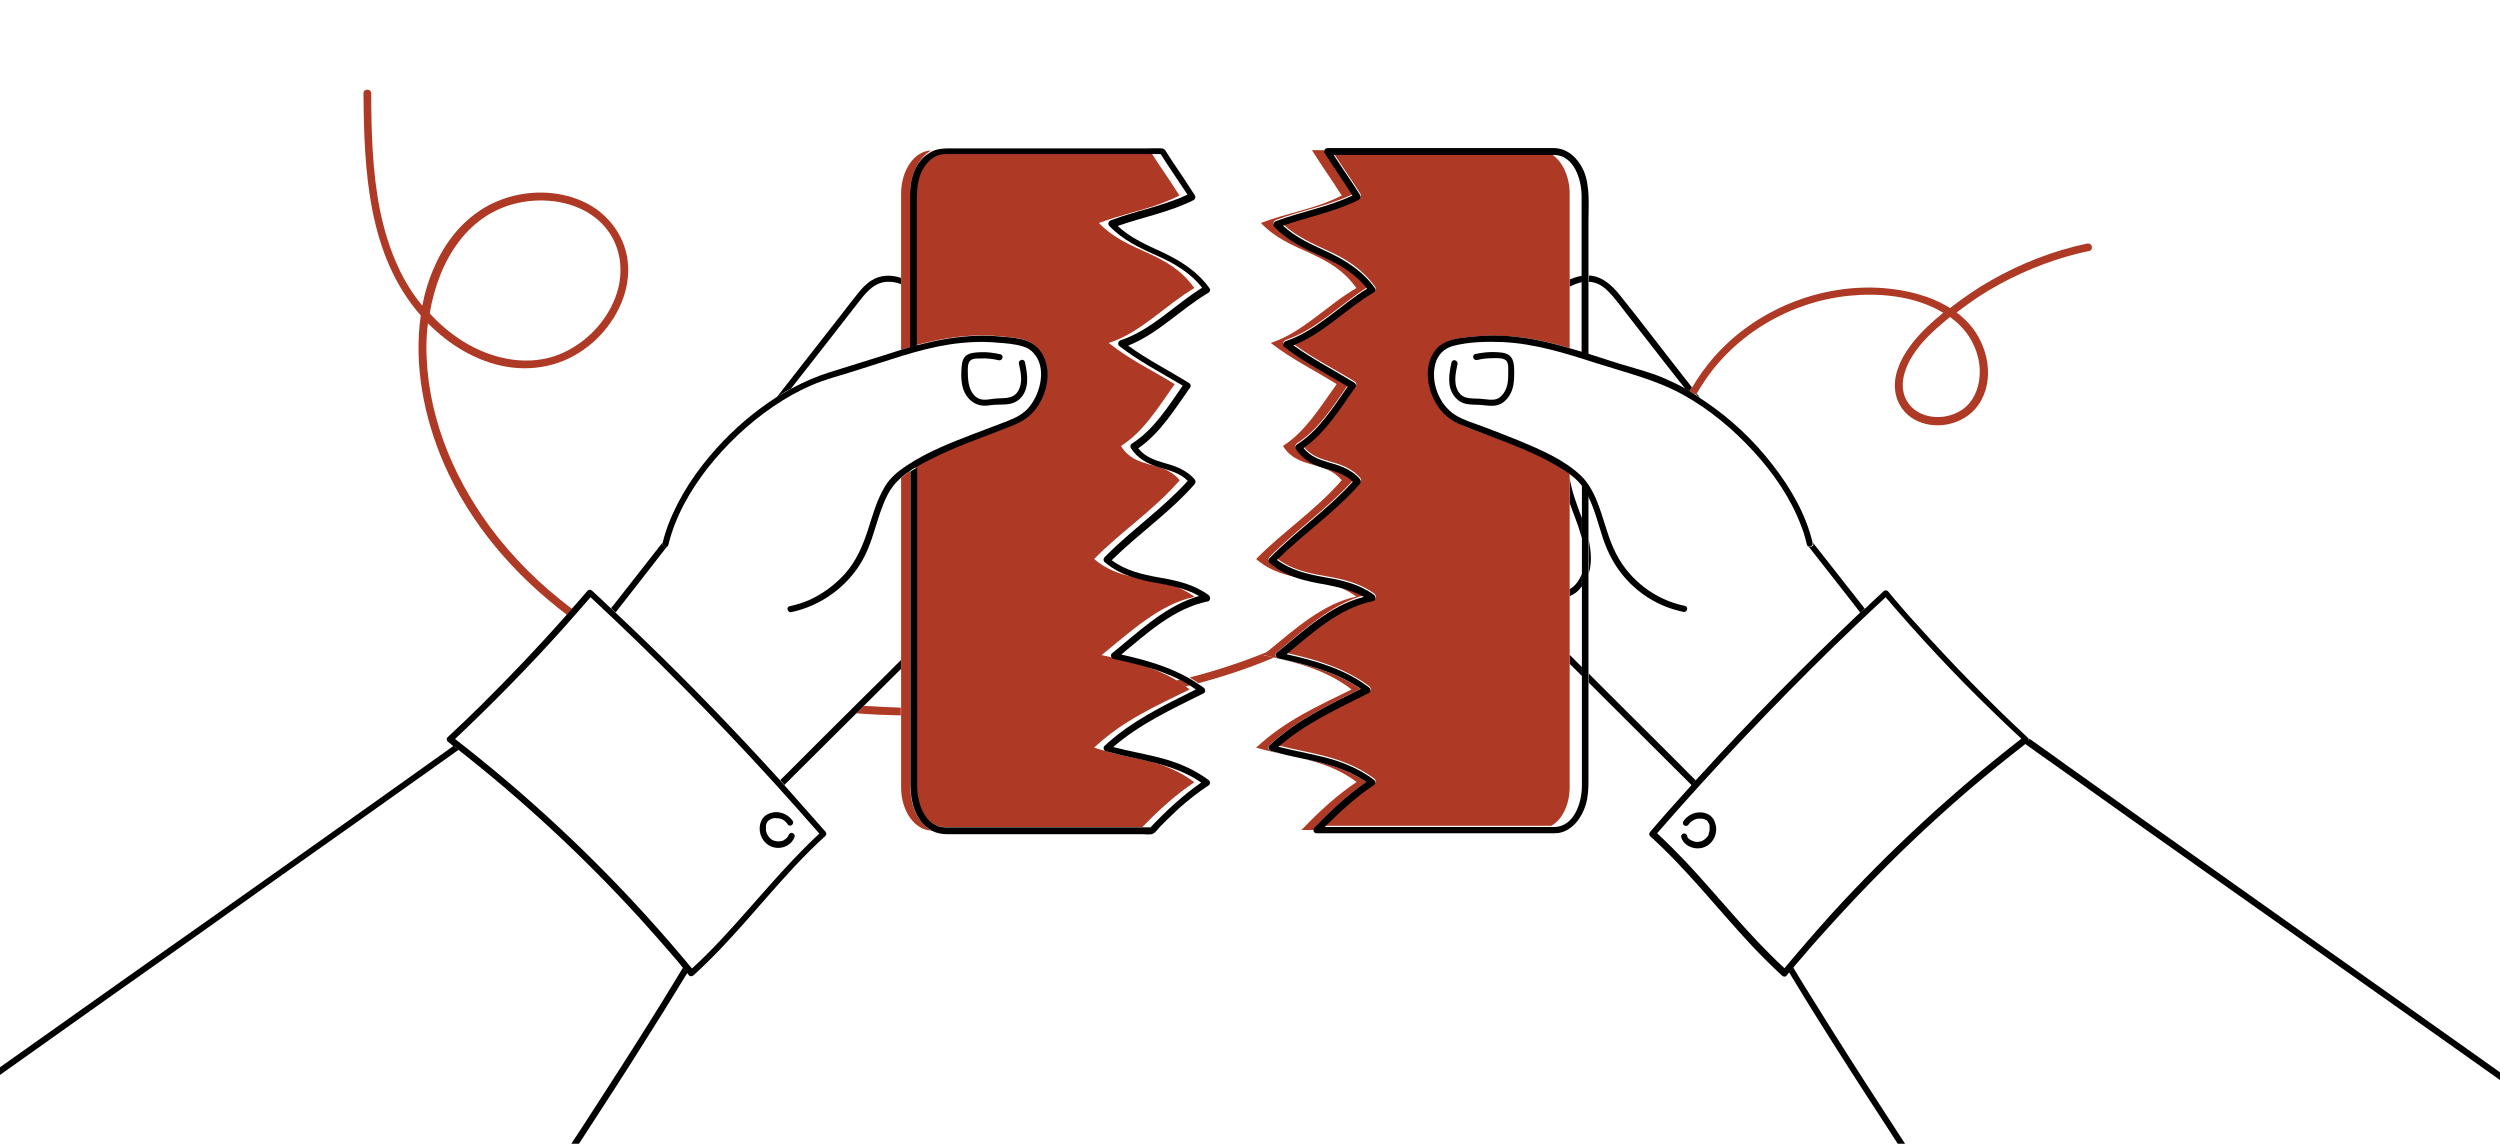 <svg width="1200" height="549" viewBox="0 0 1200 549" fill="none" xmlns="http://www.w3.org/2000/svg">
<g clip-path="url(#clip0)">
<g clip-path="url(#clip1)">
<path d="M417.489 338.956C416.486 338.956 415.627 338.813 414.625 338.813C413.479 339.959 412.333 341.105 411.044 342.394C418.205 342.967 425.221 343.254 432.382 343.397V339.672C427.513 339.529 422.501 339.243 417.489 338.956Z" fill="#AE3925"/>
<path d="M235.048 252.719C216.575 227.65 204.403 196.995 204.69 165.623C204.69 162.185 204.976 158.603 205.406 155.165C215.716 165.623 228.891 173.645 243.354 176.08C258.391 178.515 272.997 174.504 284.453 164.477C294.764 155.452 302.21 141.7 301.494 127.804C300.922 114.196 292.186 102.306 279.871 96.719C267.555 91.132 252.806 91.132 240.204 96.003C225.74 101.446 215 113.479 208.842 127.375C205.978 133.535 203.974 140.124 202.685 146.714C198.102 141.127 194.236 134.967 191.229 128.377C183.066 110.901 180.059 91.562 178.913 72.51C178.34 63.342 178.197 54.174 178.197 44.862C178.197 42.427 174.331 42.427 174.474 44.862C174.76 81.678 176.479 122.361 201.969 151.441C198.532 175.22 203.544 200.576 212.995 222.35C225.597 251.43 246.934 276.069 272.138 295.121C272.997 294.119 273.713 293.259 274.572 292.256C259.536 280.939 246.075 267.76 235.048 252.719ZM251.517 96.862C264.119 94.857 278.296 97.435 287.89 106.317C298.058 115.771 300.206 130.24 295.337 142.846C290.468 155.738 279.298 166.482 266.267 170.923C251.66 175.793 235.335 171.926 222.59 164.047C216.575 160.322 211.134 155.738 206.265 150.438C210.418 125.369 224.595 101.16 251.517 96.862Z" fill="#AE3925"/>
<path d="M611.528 315.606C609.809 315.176 608.234 314.89 606.516 314.46C607.232 313.887 607.948 313.314 608.664 312.741C596.492 317.755 583.747 321.909 571.002 325.204C572.434 326.064 573.866 326.923 575.298 327.926C587.613 324.631 599.785 320.62 611.528 315.606Z" fill="#AE3925"/>
<path d="M568.997 329.502C569.713 329.358 570.429 329.215 571.145 328.929C569.57 327.926 567.994 327.066 566.419 326.207C565.846 326.35 565.273 326.493 564.701 326.637C566.133 327.639 567.565 328.499 568.997 329.502Z" fill="#AE3925"/>
<path d="M753.441 137.545C755.303 136.686 757.308 135.826 759.313 135.397C759.313 134.394 759.313 133.391 759.313 132.388C757.308 132.675 755.303 133.391 753.441 134.107V137.545Z" fill="black"/>
<path d="M868.004 262.174C874.877 271.055 881.894 279.794 888.768 288.675C890.2 290.537 891.632 292.256 892.921 294.119C893.637 293.402 894.353 292.829 895.069 292.113C886.763 281.656 878.6 271.055 870.295 260.598C870.295 260.741 870.295 260.741 870.295 260.884C870.868 262.174 868.863 263.033 868.004 262.174Z" fill="black"/>
<path d="M815.878 190.692C815.448 190.119 815.019 189.546 814.446 188.973C814.303 189.116 814.159 189.402 814.159 189.546C814.732 189.975 815.305 190.405 815.878 190.692Z" fill="black"/>
<path d="M814.016 374.626C811.582 372.19 809.147 369.898 806.856 367.463C792.106 352.708 777.356 338.097 762.606 323.342C762.606 324.774 762.606 326.207 762.606 327.639C765.327 330.361 768.048 333.083 770.769 335.805C784.516 349.557 798.264 363.166 812.011 376.918C812.584 376.201 813.3 375.342 814.016 374.626Z" fill="black"/>
<path d="M753.441 318.614C755.446 320.62 757.308 322.482 759.313 324.488C759.313 323.055 759.313 321.623 759.313 320.19C757.308 318.185 755.446 316.322 753.441 314.317V318.614Z" fill="black"/>
<path d="M762.606 135.253C765.9 135.397 768.764 136.829 771.199 139.121C773.633 141.413 775.638 143.992 777.643 146.57C780.077 149.722 782.655 153.016 785.089 156.168C789.958 162.471 794.97 168.774 799.839 175.077C802.846 178.945 805.854 182.669 808.861 186.537C809.577 186.967 810.293 187.397 811.009 187.826C811.295 187.11 811.725 186.537 812.154 185.964C810.579 183.959 809.147 182.096 807.572 180.091C797.405 167.198 787.524 154.019 777.213 141.27C773.49 136.686 768.764 132.532 762.75 132.245C762.606 133.248 762.606 134.251 762.606 135.253Z" fill="black"/>
<path d="M753.441 241.402C755.16 246.416 757.308 251.287 758.74 256.444C758.883 257.017 759.169 257.733 759.313 258.449C759.313 256.157 759.313 253.865 759.313 251.43C759.313 250.57 759.313 249.568 759.313 248.708C757.165 242.978 754.587 236.389 753.441 229.656V241.402Z" fill="black"/>
<path d="M762.606 259.309C762.606 261.314 762.606 263.463 762.606 265.468C762.606 268.763 762.606 272.058 762.606 275.353C764.182 270.196 763.752 264.609 762.606 259.309Z" fill="black"/>
<path d="M753.441 282.802V286.097C755.303 285.38 757.022 284.234 758.31 282.659C758.597 282.229 758.883 281.799 759.313 281.513C759.313 279.507 759.313 277.502 759.313 275.353C758.167 278.361 756.305 281.226 753.441 282.802Z" fill="black"/>
<path d="M810.866 187.683C812.011 188.256 813.014 188.972 814.159 189.545C814.303 189.402 814.446 189.116 814.446 188.972C815.305 187.397 816.307 185.821 817.31 184.245C832.633 160.466 859.268 144.851 887.336 141.986C901.227 140.554 916.406 141.843 929.151 148.146C930.297 148.719 931.586 149.435 932.731 150.152C927.433 154.449 922.277 159.176 917.981 164.62C913.399 170.493 909.389 177.799 909.532 185.534C909.676 191.981 912.969 197.854 918.554 201.149C928.578 207.022 942.755 204.014 949.486 194.559C957.935 182.669 954.355 165.479 945.047 155.309C943.185 153.303 941.323 151.584 939.175 150.008C942.755 147.286 946.479 144.565 950.202 142.129C963.09 133.821 977.124 127.518 991.731 123.22C995.311 122.218 999.034 121.215 1002.76 120.499C1005.19 119.926 1004.19 116.344 1001.75 116.917C985.573 120.355 970.107 126.372 955.787 134.537C948.913 138.405 942.326 142.989 936.025 147.859C926.43 141.843 914.831 139.121 903.661 138.262C873.589 136.113 842.657 148.719 822.752 171.353C818.742 175.937 815.162 180.95 812.155 186.107C811.582 186.394 811.295 187.11 810.866 187.683ZM945.19 161.612C948.77 167.198 950.775 173.931 950.202 180.664C949.772 186.68 947.195 192.84 942.182 196.421C937.886 199.43 932.445 200.719 927.433 200.003C922.421 199.43 917.552 196.708 915.117 192.124C911.68 185.821 913.685 178.372 916.979 172.499C920.702 165.909 926.001 160.609 931.729 155.738C933.161 154.449 934.593 153.303 936.025 152.157C939.605 154.736 942.755 157.887 945.19 161.612Z" fill="#AE3925"/>
<path d="M973.114 356.146C972.685 356.433 972.398 356.719 971.969 357.006C976.694 360.444 981.42 363.738 986.289 367.176C1010.35 384.366 1034.4 401.413 1058.61 418.46C1084.81 436.939 1110.88 455.419 1137.08 473.898C1161.86 491.375 1186.77 508.995 1211.55 526.614C1213.26 527.76 1214.84 529.05 1216.56 530.196C1217.7 531.055 1218.85 531.771 1220 532.631C1221.57 533.777 1223 531.198 1221.57 530.052C1196.65 512.289 1171.59 494.526 1146.68 476.906C1120.04 458.141 1093.55 439.375 1066.91 420.466C1042.14 402.989 1017.36 385.369 992.59 367.749C986.432 363.309 980.274 358.868 974.117 354.57C973.973 355.143 973.544 355.716 973.114 356.146Z" fill="black"/>
<path d="M951.061 604.543C938.173 585.204 925.284 565.722 912.539 546.096C901.37 528.906 890.2 511.716 879.316 494.383C874.877 487.22 870.438 480.201 865.999 473.039C864.28 470.174 862.419 467.309 860.7 464.3C859.984 465.16 859.411 465.876 858.695 466.592C859.125 467.309 859.555 468.025 859.984 468.741C864.137 475.617 868.29 482.35 872.586 489.226C883.183 506.129 893.923 522.89 904.807 539.507C917.408 559.276 930.297 578.758 943.185 598.24C956.503 618.152 969.82 638.063 983.281 657.832C995.74 676.025 1008.2 694.218 1020.8 712.267C1022.23 714.273 1023.66 716.278 1025.1 718.284C1026.24 719.86 1028.82 718.284 1027.67 716.708C1021.8 708.399 1015.93 699.948 1010.2 691.639C1003.76 682.328 997.315 673.017 990.871 663.562C977.553 644.08 964.236 624.311 951.061 604.543Z" fill="black"/>
<path d="M892.921 293.975C866.142 319.331 840.365 345.546 815.591 372.763C815.019 373.336 814.446 374.052 813.873 374.625C813.157 375.342 812.584 376.058 811.868 376.917C805.138 384.367 798.55 391.672 792.106 399.265C791.963 399.408 791.963 399.551 791.82 399.694C791.533 400.267 791.533 400.84 792.106 401.413C809.863 417.457 824.47 436.366 840.795 453.843C845.521 458.857 850.39 463.727 855.402 468.311C855.974 468.884 856.977 469.028 857.55 468.311C857.836 467.882 858.266 467.452 858.552 467.022C859.268 466.163 859.841 465.446 860.557 464.73C861.846 463.154 863.278 461.435 864.71 459.86C870.581 452.84 876.739 446.108 882.897 439.375C902.515 418.03 923.28 397.832 945.333 378.923C954.068 371.474 962.947 364.311 971.968 357.292C972.398 357.006 972.685 356.719 973.114 356.433C973.544 356.146 973.83 355.573 973.83 355C973.83 354.714 973.687 354.427 973.4 354.141C954.927 336.951 937.313 318.901 920.416 300.135C915.547 294.835 910.821 289.391 906.239 283.805C905.666 283.232 904.663 283.232 904.091 283.805C901.083 286.67 898.076 289.391 895.069 292.256C894.353 292.686 893.637 293.402 892.921 293.975ZM905.093 286.67C921.132 305.435 938.029 323.628 955.787 340.818C960.512 345.402 965.381 350.13 970.25 354.57C937.457 380.069 906.811 408.289 878.887 438.945C871.297 447.397 863.851 455.992 856.547 464.73C839.363 448.973 825.043 430.493 809.004 413.446C804.565 408.862 800.125 404.278 795.4 399.981C822.608 368.752 851.106 338.67 880.749 309.733C888.625 302.141 896.787 294.405 905.093 286.67Z" fill="black"/>
<path d="M816.737 389.953C813.3 389.667 809.863 391.386 808.002 394.251C807.572 394.967 807.858 395.97 808.574 396.256C809.29 396.686 810.15 396.399 810.579 395.683C810.866 395.253 811.152 394.967 811.582 394.537C812.011 394.251 812.298 393.964 812.871 393.678C813.443 393.391 813.587 393.391 814.159 393.105C814.446 393.105 814.589 392.961 814.875 392.961C814.875 392.961 815.019 392.961 815.162 392.961C815.305 392.961 815.448 392.961 815.735 392.961C816.021 392.961 816.164 392.961 816.451 392.961C816.594 392.961 816.737 392.961 816.737 392.961H817.023C817.31 392.961 817.453 393.105 817.739 393.105C817.883 393.105 818.026 393.248 818.169 393.248L818.455 393.391C818.599 393.534 818.885 393.678 819.028 393.678C819.028 393.678 819.028 393.678 819.171 393.678L819.458 393.964L819.744 394.251C819.744 394.251 819.744 394.251 819.744 394.394C819.887 394.68 820.031 394.824 820.174 395.11L820.317 395.397C820.317 395.54 820.46 395.54 820.46 395.683C820.46 395.97 820.603 396.113 820.603 396.399V396.686C820.603 396.829 820.603 396.972 820.603 396.972C820.603 397.259 820.603 397.545 820.603 397.832C820.603 397.975 820.603 398.118 820.603 398.262C820.603 398.262 820.603 398.262 820.603 398.405C820.603 398.405 820.603 398.405 820.603 398.548C820.603 398.835 820.46 398.978 820.46 399.264C820.317 399.551 820.317 399.837 820.174 400.124C820.174 400.124 820.174 400.124 820.174 400.267C820.174 400.267 820.174 400.267 820.174 400.41C820.174 400.554 820.031 400.697 820.031 400.84C819.744 401.413 819.601 401.7 819.171 401.986C818.742 402.559 818.455 402.702 817.883 403.132C817.596 403.275 817.453 403.419 817.167 403.562L816.88 403.705C816.737 403.705 816.594 403.848 816.451 403.848C815.735 403.992 815.591 403.992 814.875 404.135C813.73 404.135 812.727 403.848 811.725 403.275L811.438 403.132L811.152 402.989C811.295 403.132 811.295 403.132 811.152 402.989C810.866 402.846 810.722 402.559 810.436 402.416L810.293 402.273C810.15 402.129 810.15 401.986 810.006 401.843L809.863 401.413C809.863 401.27 809.863 401.27 809.863 401.27V401.127C809.577 400.41 808.861 399.837 808.002 400.124C807.286 400.267 806.713 401.27 806.999 401.986C808.002 404.994 810.722 406.713 813.73 407.143C816.88 407.573 820.031 406.284 821.892 403.705C823.611 401.413 824.327 397.975 823.324 395.253C822.465 391.959 819.887 390.24 816.737 389.953Z" fill="black"/>
<path d="M753.441 377.777V318.614V314.317V286.097V282.802V241.402V229.656V227.364C752.296 226.504 751.15 225.788 750.005 225.072C739.264 218.196 727.235 213.755 715.35 209.314C710.481 207.452 705.469 205.733 700.743 203.584C696.017 201.579 692.294 198.284 689.716 193.843C685.134 186.108 683.415 174.361 690.003 167.199C694.299 162.614 701.029 162.185 706.901 161.612C714.92 160.752 722.939 161.039 730.959 162.041C738.548 163.044 745.995 164.907 753.441 167.055V137.546V134.251V92.995C753.441 84.4 749.718 76.951 744.42 73.799C740.553 73.799 736.687 73.799 732.82 73.799C713.345 73.799 693.869 73.799 674.394 73.799C663.081 73.799 651.624 73.799 640.311 73.799C644.464 80.245 648.904 86.548 653.056 93.138C653.486 93.854 653.2 95 652.484 95.287C640.884 101.16 628.139 103.452 615.967 107.749C622.268 113.48 630.001 116.918 637.734 120.499C646.612 124.51 654.345 129.667 660.073 137.689C660.646 138.405 660.217 139.551 659.501 139.838C646.183 147.716 635.299 159.463 620.979 165.193C630.144 171.926 640.455 177.083 650.192 183.099C650.908 183.529 651.338 184.532 650.765 185.248C643.319 195.562 636.445 207.165 625.848 214.471C628.998 218.626 633.724 220.201 638.736 221.634C644.178 223.066 649.19 225.072 652.913 229.369C653.486 230.086 653.486 230.945 652.913 231.661C641.027 245.27 625.991 255.584 613.103 268.19C619.834 273.347 627.71 275.066 636.015 276.499C644.464 277.931 652.627 279.794 659.644 284.951C660.646 285.667 660.789 287.529 659.214 287.959C643.032 291.254 630.144 303.143 617.686 313.457C631.719 316.609 645.467 320.62 657.209 329.358C658.069 330.075 658.355 331.507 657.209 332.08C642.03 339.672 626.707 346.692 613.819 357.865C621.122 359.727 628.569 361.017 635.729 362.879C644.178 365.028 652.34 368.322 659.501 373.623C660.503 374.339 660.646 375.628 659.501 376.345C650.908 382.075 643.176 389.094 636.015 396.4C650.908 396.4 665.945 396.4 680.838 396.4C699.168 396.4 717.354 396.4 735.684 396.4C738.692 396.4 741.556 396.4 744.563 396.4C749.718 393.678 753.441 386.372 753.441 377.777Z" fill="#AE3925"/>
<path d="M609.38 267.331C622.125 254.438 637.161 244.124 649.333 230.658C645.467 226.934 640.598 225.788 635.586 224.212C630.001 222.636 625.275 219.915 621.982 214.901C621.552 214.185 621.839 213.182 622.555 212.752C633.152 206.019 639.882 194.989 646.899 184.961C636.588 178.658 625.848 173.215 616.397 165.909C615.394 165.05 616.11 163.617 617.113 163.187C632.006 158.174 643.176 146.14 656.207 137.975C650.479 130.813 642.889 126.372 634.727 122.647C626.421 118.78 618.258 115.055 611.671 108.322C610.812 107.463 611.242 106.03 612.387 105.6C624.559 101.016 637.448 98.868 649.19 93.281C644.894 86.405 640.168 79.815 635.872 72.939C635.729 72.653 635.586 72.366 635.586 72.08H629.715C634.297 79.386 639.309 86.405 644.035 93.854C631.147 100.443 618.258 102.019 605.227 107.033C619.261 121.788 638.164 120.212 651.052 138.262C637.018 146.427 625.275 159.606 609.953 164.62C620.55 172.785 631.147 177.799 641.6 184.388C633.438 195.848 626.278 207.452 615.824 214.041C622.841 225.501 635.729 220.631 644.035 230.515C631.147 245.27 615.824 255.154 602.936 268.333C610.239 274.636 618.115 276.355 625.991 277.788C619.834 276.212 614.249 273.634 609.237 269.479C608.664 269.05 608.807 267.904 609.38 267.331Z" fill="#AE3925"/>
<path d="M655.777 375.342C649.19 370.901 641.887 368.036 634.297 366.174C631.147 365.314 627.996 364.741 624.846 364.025C633.867 366.174 642.746 369.039 651.195 375.342C641.744 381.645 633.008 389.667 624.703 398.405H630.574C630.574 397.975 630.717 397.546 631.003 397.259C638.593 389.38 646.756 381.645 655.777 375.342Z" fill="#AE3925"/>
<path d="M611.528 315.606C624.846 318.614 637.304 322.196 648.761 330.934C632.292 339.099 617.113 345.689 602.936 358.868C607.805 360.3 612.674 361.303 617.542 362.449C614.965 361.876 612.387 361.16 609.953 360.444C608.807 360.157 608.377 358.581 609.237 357.722C622.125 345.832 637.591 338.383 653.057 330.647C641.171 322.482 627.423 319.044 613.39 316.036C612.244 315.749 611.814 314.03 612.674 313.314C625.419 302.857 638.307 290.394 654.489 285.81C649.477 282.945 644.035 281.512 638.45 280.366C642.746 281.512 646.899 283.375 651.052 286.383C635.443 289.534 621.982 301.568 608.521 312.598C607.805 313.171 607.089 313.744 606.373 314.317C608.234 314.89 609.953 315.176 611.528 315.606Z" fill="#AE3925"/>
<path d="M612.817 313.314C611.957 314.03 612.387 315.749 613.533 316.036C627.423 319.044 641.314 322.482 653.2 330.647C637.734 338.383 622.125 345.832 609.38 357.722C608.521 358.581 608.95 360.014 610.096 360.444C612.673 361.16 615.108 361.876 617.686 362.449C619.977 363.022 622.411 363.452 624.846 364.025C627.996 364.741 631.147 365.314 634.297 366.174C642.03 368.179 649.333 370.901 655.777 375.342C646.612 381.645 638.593 389.38 630.86 397.259C630.574 397.545 630.431 397.975 630.431 398.405C630.431 399.264 631.003 399.981 632.006 399.981C643.605 399.981 655.205 399.981 666.947 399.981C686.709 399.981 706.471 399.981 726.376 399.981C732.248 399.981 738.119 399.981 743.99 399.981C745.422 399.981 746.854 399.981 748.143 399.837C754.874 398.691 759.313 392.388 761.175 386.229C762.32 382.361 762.463 378.493 762.463 374.625C762.463 370.901 762.463 367.32 762.463 363.595C762.463 351.562 762.463 339.529 762.463 327.496C762.463 326.063 762.463 324.631 762.463 323.198C762.463 322.912 762.463 322.769 762.463 322.482C762.463 306.725 762.463 290.824 762.463 275.066C762.463 271.771 762.463 268.477 762.463 265.182C762.463 263.176 762.463 261.028 762.463 259.022C762.463 251.86 762.463 244.84 762.463 237.678C762.034 236.818 761.461 235.815 761.031 234.956C760.458 234.096 759.886 233.237 759.313 232.521C759.313 237.821 759.313 243.121 759.313 248.421C759.313 249.281 759.313 250.284 759.313 251.143C759.313 253.435 759.313 255.727 759.313 258.163C759.313 263.749 759.313 269.479 759.313 275.066C759.313 277.072 759.313 279.077 759.313 281.226C759.313 290.824 759.313 300.278 759.313 309.876C759.313 313.314 759.313 316.609 759.313 320.047C759.313 321.479 759.313 322.912 759.313 324.344C759.313 334.802 759.313 345.116 759.313 355.573C759.313 362.736 759.313 369.898 759.313 377.204C759.313 385.083 755.733 396.686 746.138 396.972C745.565 396.972 744.993 396.972 744.42 396.972C741.413 396.972 738.548 396.972 735.541 396.972C717.211 396.972 699.025 396.972 680.695 396.972C665.802 396.972 650.765 396.972 635.872 396.972C643.176 389.667 650.765 382.647 659.357 376.917C660.503 376.201 660.36 374.912 659.357 374.196C652.197 368.895 644.178 365.601 635.586 363.452C628.283 361.59 620.836 360.3 613.676 358.438C626.564 347.264 641.887 340.245 657.066 332.653C658.212 332.08 657.925 330.504 657.066 329.931C645.467 321.05 631.576 317.182 617.542 314.03C630.001 303.716 642.889 291.826 659.071 288.532C660.503 288.245 660.503 286.383 659.501 285.523C652.484 280.366 644.321 278.504 635.872 277.072C627.71 275.639 619.69 273.777 612.96 268.763C625.848 256.014 640.884 245.843 652.77 232.234C653.343 231.518 653.343 230.658 652.77 229.942C649.047 225.645 643.892 223.639 638.593 222.207C633.581 220.774 628.999 219.198 625.705 215.044C636.302 207.738 643.319 196.135 650.622 185.821C651.195 185.105 650.765 184.102 650.049 183.672C640.312 177.656 630.144 172.499 620.836 165.766C635.299 160.036 646.183 148.146 659.357 140.41C660.073 139.981 660.503 138.978 659.93 138.262C654.202 130.24 646.326 125.226 637.591 121.072C629.858 117.49 622.125 114.196 615.824 108.322C627.996 104.025 640.741 101.733 652.341 95.859C653.057 95.43 653.343 94.427 652.913 93.711C648.76 87.121 644.321 80.818 640.168 74.372C651.481 74.372 662.938 74.372 674.251 74.372C693.726 74.372 713.202 74.372 732.677 74.372C736.544 74.372 740.41 74.372 744.277 74.372C744.849 74.372 745.422 74.372 745.995 74.372C755.59 74.515 759.17 86.262 759.17 94.141C759.17 96.576 759.17 99.154 759.17 101.59C759.17 112.047 759.17 122.361 759.17 132.818C759.17 133.821 759.17 134.824 759.17 135.826C759.17 136.113 759.17 136.543 759.17 136.829C759.17 147.716 759.17 158.46 759.17 169.347C760.315 169.634 761.318 170.063 762.463 170.35C762.463 162.471 762.463 154.449 762.463 146.57C762.463 142.989 762.463 139.264 762.463 135.683C762.463 134.68 762.463 133.678 762.463 132.675C762.463 123.937 762.463 115.198 762.463 106.46C762.463 98.438 763.323 89.413 760.172 81.964C757.594 76.234 752.726 71.22 745.995 71.077C733.68 71.077 721.364 71.077 708.906 71.077C689.43 71.077 669.954 71.077 650.479 71.077C646.04 71.077 641.6 71.077 637.161 71.077C636.302 71.077 635.586 71.793 635.586 72.653C635.586 72.939 635.586 73.226 635.872 73.512C640.168 80.388 644.894 86.978 649.19 93.854C637.448 99.441 624.416 101.59 612.387 106.174C611.241 106.603 610.812 107.893 611.671 108.895C618.115 115.628 626.278 119.496 634.727 123.22C643.032 126.945 650.622 131.386 656.207 138.548C643.032 146.714 632.006 158.747 617.113 163.76C616.11 164.047 615.394 165.623 616.397 166.482C625.991 173.931 636.588 179.375 646.899 185.534C639.882 195.562 633.151 206.592 622.554 213.325C621.838 213.755 621.552 214.758 621.982 215.474C625.132 220.488 630.001 223.066 635.586 224.785C640.598 226.218 645.61 227.507 649.333 231.231C637.161 244.697 621.982 255.011 609.38 267.904C608.807 268.477 608.664 269.623 609.38 270.196C614.392 274.493 620.12 276.928 626.135 278.504C628.426 279.077 630.86 279.65 633.295 280.08C635.013 280.366 636.875 280.653 638.593 281.083C644.178 282.229 649.62 283.661 654.632 286.526C638.45 290.537 625.562 303 612.817 313.314Z" fill="black"/>
<path d="M810.866 187.683C810.15 187.253 809.434 186.824 808.718 186.394C805.71 184.675 802.56 183.242 799.409 181.81C792.249 178.658 784.66 176.796 777.07 174.504C772.201 172.928 767.332 171.353 762.32 169.777C761.318 169.49 760.172 169.061 759.026 168.774C757.022 168.201 755.16 167.628 753.155 167.055C745.852 164.906 738.405 163.044 730.672 162.041C722.653 160.895 714.634 160.752 706.614 161.612C700.743 162.185 694.012 162.614 689.716 167.198C683.129 174.361 684.704 186.107 689.43 193.843C692.008 198.284 695.874 201.579 700.457 203.584C705.325 205.59 710.194 207.452 715.063 209.314C726.806 213.755 738.978 218.339 749.718 225.072C750.864 225.788 752.009 226.504 753.155 227.364C755.303 228.939 757.308 230.658 759.026 232.807C759.599 233.523 760.315 234.383 760.745 235.242C761.318 236.102 761.747 236.961 762.177 237.964C765.47 244.411 767.189 251.716 769.48 258.592C771.915 265.755 775.351 272.201 780.507 277.931C785.376 283.375 791.39 287.672 797.977 290.537C801.271 291.97 804.565 292.973 808.002 293.689C809.434 293.975 810.15 292.543 809.72 291.54C809.577 291.253 809.29 290.967 808.718 290.824C794.684 287.959 782.368 278.647 775.781 265.898C772.058 258.736 770.339 250.857 767.619 243.408C765.614 237.821 763.036 232.234 758.597 228.08C750.291 220.344 738.978 215.617 728.667 211.32C723.083 209.028 717.354 206.879 711.77 204.73C707.33 203.011 702.461 201.722 698.452 199.143C690.719 194.273 686.566 183.242 689 174.504C690.146 170.35 693.153 167.198 697.449 166.052C705.039 164.047 713.488 163.904 721.221 164.19C736.544 164.906 751.293 169.49 765.9 174.218C780.22 178.802 794.827 182.24 808.002 189.546C820.603 196.565 831.916 206.019 841.654 216.62C851.249 227.077 859.554 239.11 864.567 252.433C865.712 255.298 866.571 258.306 867.287 261.314C867.287 261.457 867.431 261.457 867.431 261.601V261.744C867.431 261.887 867.574 261.887 867.574 262.03C868.433 262.89 870.438 262.174 870.008 260.598C870.008 260.455 870.008 260.455 870.008 260.311C866.715 246.559 859.411 234.096 850.819 223.066C841.654 211.176 830.484 200.719 818.026 192.411C817.167 191.838 816.307 191.265 815.448 190.692C814.875 190.262 814.303 189.975 813.73 189.546C813.157 188.973 812.011 188.399 810.866 187.683Z" fill="black"/>
<path d="M720.648 193.7C722.653 192.554 724.228 190.692 725.231 188.543C726.52 185.821 726.806 182.956 726.806 179.948C726.806 177.512 726.949 174.791 725.947 172.499C724.658 169.634 721.651 169.204 718.787 169.061C715.207 168.774 711.626 169.204 708.19 169.92C706.328 170.35 707.044 173.215 709.049 172.785C711.483 172.212 713.918 171.926 716.495 171.926C718.357 171.926 721.794 171.639 723.083 173.215C724.228 174.647 723.942 177.226 723.942 178.945C723.942 181.38 723.942 183.816 723.083 186.108C722.51 187.827 721.364 189.546 719.932 190.692C718.071 192.124 715.636 191.981 713.488 191.694C711.197 191.408 709.049 191.265 706.758 191.265C704.61 191.121 702.605 190.835 701.029 189.259C697.306 185.391 698.595 179.375 699.597 174.791C700.027 172.928 697.163 172.069 696.733 173.931C695.588 179.231 694.442 185.391 698.022 190.119C699.597 192.267 701.745 193.557 704.323 193.986C707.044 194.416 709.908 194.13 712.629 194.559C715.207 194.846 718.071 195.132 720.648 193.7Z" fill="black"/>
<path d="M432.525 321.05V316.752C426.94 322.339 421.355 327.926 415.627 333.513C401.879 347.121 388.132 360.873 374.528 374.482C375.244 375.198 375.817 375.915 376.533 376.774C378.967 374.339 381.401 371.904 383.836 369.468C393.001 360.444 402.023 351.276 411.188 342.251C412.333 341.105 413.479 339.959 414.768 338.67C420.639 332.94 426.51 326.923 432.525 321.05Z" fill="black"/>
<path d="M295.48 293.975C303.786 283.375 312.092 272.774 320.397 262.031C319.538 262.89 317.533 262.174 317.963 260.598C317.963 260.455 317.963 260.455 318.106 260.312C310.803 269.623 303.643 278.791 296.339 288.102C295.337 289.391 294.334 290.681 293.332 291.827C294.048 292.686 294.764 293.402 295.48 293.975Z" fill="black"/>
<path d="M379.11 186.824C379.253 186.68 379.397 186.68 379.683 186.537C390.137 173.215 400.591 159.893 410.901 146.57C414.911 141.413 419.35 134.967 426.797 135.253C428.801 135.253 430.663 135.683 432.525 136.399V133.391C427.799 131.815 422.644 131.815 418.204 134.68C415.484 136.399 413.336 138.835 411.331 141.413C408.896 144.422 406.462 147.573 404.171 150.581C399.015 157.171 393.86 163.76 388.705 170.35C383.406 177.083 378.108 183.959 372.809 190.691C374.814 189.402 376.962 187.97 379.11 186.824Z" fill="black"/>
<path d="M320.827 261.744C320.684 261.744 320.684 261.887 320.827 261.744C320.684 261.887 320.827 261.744 320.827 261.744Z" fill="black"/>
<path d="M-19.852 530.052C-18.706 529.193 -17.561 528.477 -16.415 527.617C6.927 511 30.269 494.526 53.611 477.909C79.817 459.43 106.023 440.95 132.086 422.328C156.574 404.995 181.204 387.661 205.692 370.185C210.561 366.747 215.287 363.309 220.155 359.871C219.296 359.298 218.58 358.581 217.721 358.008C217.005 358.438 216.432 359.011 215.716 359.441C191.515 376.774 167.171 393.964 142.969 411.154C116.334 430.063 89.698 448.829 63.062 467.595C37.859 485.501 12.655 503.264 -12.549 521.171C-15.413 523.176 -18.277 525.325 -21.284 527.331C-22.859 528.62 -21.427 531.198 -19.852 530.052Z" fill="black"/>
<path d="M327.844 464.444C326.985 465.733 326.269 467.165 325.409 468.455C321.256 475.331 317.104 482.063 312.807 488.939C302.211 505.843 291.327 522.747 280.444 539.507C267.842 558.846 255.097 578.185 242.352 597.38C229.177 617.149 215.859 636.917 202.542 656.543C194.665 668.146 186.646 679.749 178.627 691.353C174.187 697.799 169.748 704.245 165.166 710.692C163.734 712.697 162.302 714.703 160.87 716.708C159.724 718.284 162.302 719.716 163.447 718.284C175.906 700.521 188.221 682.614 200.537 664.708C213.998 645.083 227.172 625.314 240.49 605.689C253.522 586.063 266.553 566.438 279.441 546.669C290.611 529.479 301.781 512.289 312.664 494.813C317.104 487.793 321.543 480.774 325.839 473.612C327.271 471.32 328.56 469.171 329.992 466.879C329.133 466.019 328.417 465.16 327.844 464.444Z" fill="black"/>
<path d="M220.156 360.014C250.801 384.08 279.585 410.725 305.934 439.518C306.507 440.091 307.079 440.664 307.509 441.237C312.951 447.253 318.392 453.413 323.691 459.573C324.98 461.149 326.412 462.725 327.701 464.444C328.417 465.303 329.133 466.019 329.705 466.879C329.992 467.309 330.421 467.738 330.708 468.168C331.281 468.884 332.283 468.598 332.856 468.168C350.613 452.124 365.22 433.215 381.545 415.738C386.27 410.725 391.139 405.854 396.151 401.27C396.724 400.697 396.724 399.981 396.438 399.551C396.438 399.408 396.295 399.264 396.151 399.121C389.564 391.672 382.977 384.223 376.389 376.774C375.673 376.058 375.101 375.342 374.385 374.482C353.62 351.562 331.997 329.215 309.8 307.727C305.075 303.143 300.206 298.559 295.337 293.975C294.621 293.259 293.905 292.686 293.189 291.97C290.182 289.105 287.174 286.24 284.167 283.518C283.594 282.945 282.592 282.945 282.019 283.518C279.585 286.383 277.007 289.391 274.429 292.256C273.57 293.259 272.854 294.118 271.995 295.121C258.677 310.163 244.786 324.774 230.466 338.956C225.311 343.97 220.155 348.983 214.857 353.854C214.141 354.57 214.427 355.716 215.143 356.146C216.003 356.719 216.719 357.435 217.578 358.152C218.58 358.725 219.439 359.298 220.156 360.014ZM270.133 301.854C274.572 296.84 279.012 291.826 283.451 286.669C313.81 314.89 342.88 344.256 370.804 374.912C378.394 383.22 385.841 391.672 393.287 400.124C376.103 416.025 361.64 434.504 345.601 451.551C341.305 456.135 336.866 460.576 332.14 464.873C305.504 432.642 276.148 402.846 244.357 375.771C235.908 368.609 227.316 361.59 218.437 354.714C236.337 337.81 253.665 320.19 270.133 301.854Z" fill="black"/>
<path d="M365.506 393.821C364.217 396.543 364.36 399.838 365.936 402.559C367.511 405.281 370.375 407 373.525 407C376.962 407 380.256 404.995 381.401 401.7C381.688 400.984 381.115 400.124 380.399 399.838C379.54 399.551 378.824 400.124 378.537 400.84L378.394 401.127C378.394 401.27 378.251 401.27 378.251 401.413L377.965 401.843L377.821 401.986C377.678 402.13 377.535 402.273 377.392 402.416L377.105 402.703C376.962 402.846 376.962 402.846 377.105 402.703L376.819 402.846C376.676 402.989 376.389 403.132 376.246 403.276C376.103 403.276 376.103 403.419 375.96 403.419L375.673 403.562C375.387 403.705 375.244 403.705 374.957 403.705C374.814 403.705 374.671 403.705 374.528 403.849H374.384C374.384 403.849 374.385 403.849 374.241 403.849C372.093 403.992 370.088 403.276 368.943 401.557C368.227 400.554 367.94 399.838 367.654 398.548V398.405C367.654 398.405 367.654 398.405 367.654 398.262C367.654 398.119 367.654 397.975 367.654 397.832C367.654 397.546 367.654 397.402 367.654 397.116C367.654 396.973 367.654 396.829 367.654 396.686C367.654 396.686 367.654 396.686 367.654 396.543C367.654 396.543 367.654 396.543 367.654 396.4C367.654 396.113 367.797 395.827 367.797 395.54C367.797 395.397 367.797 395.397 367.94 395.254L368.084 394.967C368.227 394.824 368.37 394.537 368.37 394.394L368.513 394.251L368.8 393.964L369.086 393.678L369.372 393.535C370.232 392.962 371.091 392.675 372.093 392.675C373.239 392.675 374.384 392.818 375.387 393.248C376.533 393.821 377.392 394.537 377.965 395.54C378.394 396.256 379.253 396.543 379.969 396.113C380.685 395.683 380.972 394.681 380.542 394.108C378.824 391.529 375.96 389.953 372.809 389.81C369.802 389.81 366.795 391.099 365.506 393.821Z" fill="black"/>
<path d="M436.821 374.769C436.821 369.755 436.821 364.741 436.821 359.727C436.821 351.276 436.821 342.824 436.821 334.372C436.821 323.485 436.821 312.455 436.821 301.568C436.821 289.105 436.821 276.499 436.821 264.036C436.821 251.43 436.821 238.824 436.821 226.074C435.389 227.077 433.957 228.223 432.525 229.369V316.895V321.193V339.816V343.54V377.92C432.525 389.38 439.112 398.548 447.275 398.692C445.986 398.119 444.84 397.259 443.695 396.113C437.823 390.383 436.821 382.361 436.821 374.769Z" fill="#AE3925"/>
<path d="M439.971 277.645C439.971 289.105 439.971 300.708 439.971 312.168C439.971 321.909 439.971 331.794 439.971 341.535C439.971 348.84 439.971 356.289 439.971 363.595C439.971 367.749 439.971 371.76 439.971 375.915C439.971 376.488 439.971 377.061 439.971 377.777C439.971 385.083 443.265 395.254 451.571 396.829C453.289 397.116 455.294 396.973 457.012 396.973C460.736 396.973 464.316 396.973 468.039 396.973C479.495 396.973 490.808 396.973 502.264 396.973C513.864 396.973 525.32 396.973 536.919 396.973C540.786 396.973 544.509 396.973 548.376 396.973C556.252 388.807 564.414 381.358 573.293 375.485C567.422 371.044 561.264 368.322 555.106 366.317C554.963 366.317 554.963 366.317 554.82 366.174C546.8 364.168 538.495 362.879 530.619 360.444C530.475 360.444 530.332 360.3 530.189 360.3C528.471 359.871 526.752 359.441 525.177 358.868C539.211 345.689 554.533 339.099 571.002 330.934C570.429 330.504 569.713 329.931 569.14 329.502C567.708 328.499 566.276 327.496 564.844 326.636C559.689 323.485 554.247 321.336 548.805 319.474C544.08 318.185 539.211 317.039 534.342 316.036C534.055 316.036 533.769 315.749 533.483 315.463C531.907 315.176 530.332 314.747 528.757 314.46C542.648 303.143 556.538 290.251 572.577 286.67C572.863 286.526 573.006 286.526 573.293 286.383C570.286 284.234 567.278 282.659 564.271 281.513C560.977 280.653 557.541 280.08 553.961 279.364C550.524 278.791 547.087 277.931 543.793 276.929C537.492 275.496 531.191 273.49 525.177 268.333C538.065 255.154 553.388 245.27 566.276 230.515C558.113 220.631 545.082 225.645 538.065 214.041C548.662 207.452 555.679 195.992 563.842 184.389C553.245 177.799 542.648 172.928 532.194 164.62C547.516 159.749 559.259 146.57 573.293 138.262C560.405 120.212 541.645 121.788 527.468 107.033C532.767 105.028 538.065 103.595 543.364 102.019C545.512 101.446 547.66 100.73 549.808 100.157C555.249 98.581 560.691 96.576 566.133 93.854C561.837 86.978 557.111 80.388 552.815 73.656C544.366 73.656 535.917 73.656 527.468 73.656C515.153 73.656 502.837 73.656 490.522 73.656C480.641 73.656 470.617 73.656 460.736 73.656C458.445 73.656 456.01 73.656 453.719 73.656C448.277 73.656 444.411 77.38 442.119 82.108C439.828 86.835 439.828 91.849 439.828 97.006C439.828 102.019 439.828 107.176 439.828 112.19C439.828 120.355 439.828 128.378 439.828 136.543C439.828 146.284 439.828 155.882 439.828 165.623C449.136 163.187 458.731 161.325 468.469 161.039C472.478 160.895 476.631 161.039 480.641 161.468C484.507 161.898 488.66 162.041 492.24 163.331C496.536 164.763 499.687 168.058 501.262 172.355C504.699 181.524 500.832 193.127 493.816 199.43C490.235 202.725 485.51 204.157 480.927 206.019C475.342 208.168 469.757 210.174 464.173 212.466C458.015 214.901 452 217.479 446.129 220.488C443.981 221.634 441.69 222.78 439.542 224.069C439.542 229.513 439.542 235.099 439.542 240.543C439.971 252.862 439.971 265.182 439.971 277.645Z" fill="#AE3925"/>
<path d="M432.525 136.399V167.915C433.957 167.485 435.389 167.055 436.821 166.625C436.821 161.182 436.821 155.595 436.821 150.152C436.821 140.41 436.821 130.813 436.821 121.072C436.821 114.482 436.821 107.749 436.821 101.16C436.821 98.438 436.821 95.716 436.821 92.995C436.821 85.546 439.542 77.38 445.843 72.939C446.272 72.653 446.702 72.366 446.988 72.223C438.969 72.366 432.525 81.678 432.525 92.995V133.248V136.399Z" fill="#AE3925"/>
<path d="M436.821 93.138C436.821 95.859 436.821 98.581 436.821 101.303C436.821 107.893 436.821 114.625 436.821 121.215C436.821 130.956 436.821 140.554 436.821 150.295C436.821 155.738 436.821 161.325 436.821 166.769C437.823 166.482 438.969 166.196 440.114 165.909C440.114 156.168 440.114 146.57 440.114 136.829C440.114 128.664 440.114 120.642 440.114 112.477C440.114 107.463 440.114 102.306 440.114 97.292C440.114 92.135 440.114 87.264 442.406 82.394C444.697 77.667 448.563 73.942 454.005 73.942C456.296 73.942 458.731 73.942 461.022 73.942C470.903 73.942 480.927 73.942 490.808 73.942C503.124 73.942 515.439 73.942 527.754 73.942C536.203 73.942 544.652 73.942 553.101 73.942C553.388 73.942 553.674 73.942 554.104 73.942C555.106 73.942 556.108 73.942 557.111 73.942C561.264 80.532 565.703 86.835 569.999 93.424C563.555 96.433 556.825 98.438 550.094 100.444C547.946 101.017 545.798 101.59 543.65 102.306C540.07 103.309 536.633 104.455 533.196 105.744C532.051 106.174 531.621 107.463 532.48 108.466C538.924 115.198 547.087 119.066 555.536 122.791C563.841 126.515 571.431 130.956 577.016 138.118C563.841 146.284 552.815 158.317 537.922 163.331C536.919 163.617 536.203 165.193 537.206 166.052C546.8 173.501 557.397 178.945 567.708 185.105C560.691 195.132 553.96 206.163 543.363 212.895C542.647 213.325 542.361 214.328 542.791 215.044C545.941 220.058 550.81 222.636 556.395 224.355C561.407 225.788 566.419 227.077 570.142 230.802C557.97 244.267 542.791 254.581 530.189 267.474C529.616 268.047 529.473 269.193 530.189 269.766C534.342 273.347 539.067 275.639 544.079 277.215C547.373 278.218 550.667 279.077 554.247 279.65C557.684 280.223 561.121 280.939 564.557 281.799C568.424 282.802 572.147 284.091 575.584 286.096C574.868 286.24 574.295 286.526 573.579 286.669C573.293 286.813 573.15 286.813 572.863 286.956C557.97 292.113 545.798 303.859 533.769 313.601C533.053 314.174 533.196 315.176 533.626 315.749C533.769 316.036 534.055 316.179 534.485 316.322C539.354 317.325 544.223 318.471 548.948 319.76C555.106 321.479 561.121 323.628 566.706 326.493C568.281 327.353 569.856 328.212 571.431 329.215C572.29 329.788 573.15 330.361 574.009 330.934C558.543 338.669 542.934 346.118 530.189 358.008C529.616 358.581 529.616 359.298 529.902 359.727C530.046 360.014 530.189 360.3 530.475 360.444C530.618 360.587 530.762 360.587 530.905 360.587C538.924 362.879 547.087 364.311 555.106 366.317C555.249 366.317 555.249 366.317 555.393 366.46C562.982 368.466 570.142 371.187 576.586 375.628C567.708 381.788 559.689 389.237 552.242 397.116C551.096 397.116 549.808 397.116 548.662 397.116C544.796 397.116 541.072 397.116 537.206 397.116C525.606 397.116 514.15 397.116 502.551 397.116C491.095 397.116 479.782 397.116 468.325 397.116C464.602 397.116 461.022 397.116 457.299 397.116C455.58 397.116 453.575 397.259 451.857 396.972C443.551 395.397 440.401 385.226 440.258 377.92C440.258 377.347 440.258 376.774 440.258 376.058C440.258 371.904 440.258 367.893 440.258 363.738C440.258 356.432 440.258 348.983 440.258 341.678C440.258 331.937 440.258 322.052 440.258 312.311C440.258 300.851 440.258 289.248 440.258 277.788C440.258 265.468 440.258 253.149 440.258 240.829C440.258 235.386 440.258 229.799 440.258 224.355C439.112 225.072 438.11 225.645 436.964 226.361C436.964 238.967 436.964 251.573 436.964 264.322C436.964 276.785 436.964 289.391 436.964 301.854C436.964 312.741 436.964 323.771 436.964 334.658C436.964 343.11 436.964 351.562 436.964 360.014C436.964 365.028 436.964 370.041 436.964 375.055C436.964 382.647 438.11 390.669 443.838 396.256C444.983 397.259 446.129 398.118 447.418 398.835C449.709 399.981 452.143 400.41 454.864 400.41C458.015 400.41 461.165 400.41 464.172 400.41C475.772 400.41 487.371 400.41 498.971 400.41C511.286 400.41 523.602 400.41 535.917 400.41C540.07 400.41 544.08 400.41 548.232 400.41C549.664 400.41 552.242 400.84 553.531 400.124C554.676 399.551 555.822 397.975 556.681 396.972C557.684 395.97 558.686 394.967 559.689 393.964C561.837 391.815 563.985 389.81 566.133 387.804C570.572 383.937 575.154 380.212 580.023 377.061C581.169 376.344 581.026 375.055 580.023 374.339C572.863 369.039 564.844 365.744 556.252 363.595C548.948 361.733 541.502 360.444 534.342 358.581C547.23 347.408 562.553 340.388 577.732 332.796C578.878 332.223 578.591 330.647 577.732 330.074C577.016 329.501 576.157 328.928 575.441 328.499C574.009 327.496 572.577 326.636 571.145 325.777C560.977 319.904 549.664 316.752 538.208 314.174C550.667 303.86 563.555 291.97 579.737 288.675C581.169 288.388 581.169 286.526 580.167 285.667C573.15 280.51 564.987 278.647 556.538 277.215C548.376 275.782 540.356 273.92 533.626 268.906C546.514 256.157 561.55 245.986 573.436 232.377C574.009 231.661 574.009 230.802 573.436 230.085C569.713 225.788 564.557 223.782 559.259 222.35C554.247 220.917 549.664 219.342 546.371 215.187C556.968 207.882 563.985 196.278 571.288 185.964C571.861 185.248 571.431 184.245 570.715 183.815C560.977 177.799 550.81 172.642 541.502 165.909C555.965 160.179 566.849 148.289 580.023 140.554C580.739 140.124 581.169 139.121 580.596 138.405C574.868 130.383 566.992 125.369 558.257 121.215C550.524 117.634 542.791 114.339 536.49 108.466C548.662 104.168 561.407 101.876 573.006 96.003C573.722 95.573 574.009 94.57 573.579 93.854C570.142 88.41 566.562 83.11 562.982 77.81C562.123 76.521 561.407 75.375 560.548 74.085C559.832 72.939 559.259 71.507 557.827 71.22H557.541C555.393 71.077 553.101 71.22 550.953 71.22C540.499 71.22 529.902 71.22 519.449 71.22C506.56 71.22 493.672 71.22 480.784 71.22C472.335 71.22 463.886 71.22 455.294 71.22C452.43 71.22 449.709 71.507 447.131 72.796C446.702 73.083 446.272 73.226 445.986 73.512C439.398 77.38 436.821 85.689 436.821 93.138Z" fill="black"/>
<path d="M320.54 262.174C320.684 262.03 320.684 262.03 320.684 261.887V261.744C320.684 261.601 320.827 261.601 320.827 261.457C324.12 247.992 331.137 235.672 339.586 224.785C348.608 213.325 359.348 203.154 371.377 194.989C377.105 191.121 383.12 187.683 389.421 184.962C396.294 181.953 403.598 180.234 410.615 177.942C425.508 173.358 440.258 167.771 455.724 165.336C463.313 164.19 471.046 163.76 478.779 164.477C482.646 164.763 486.798 165.05 490.665 166.196C492.813 166.769 494.675 167.771 496.107 169.49C502.408 176.223 499.543 188.113 494.531 194.703C491.524 198.714 487.514 200.576 483.075 202.295C477.92 204.3 472.765 206.163 467.609 208.168C456.44 212.466 444.983 216.906 434.959 223.639C431.093 226.218 427.369 229.226 424.935 233.237C420.782 239.97 418.777 247.705 416.343 255.154C413.908 262.46 410.901 269.336 405.746 275.209C401.02 280.51 395.292 284.807 388.848 287.815C385.697 289.248 382.404 290.251 379.11 290.967C378.537 291.11 378.251 291.397 378.108 291.683C377.678 292.686 378.537 294.119 379.826 293.832C394.003 290.824 406.748 281.656 413.908 269.05C417.918 262.03 419.78 254.008 422.357 246.416C424.505 240.256 426.94 234.24 431.809 229.942C431.952 229.799 432.095 229.656 432.238 229.512C433.527 228.366 434.959 227.22 436.534 226.218C437.537 225.501 438.682 224.785 439.828 224.212C441.976 222.923 444.124 221.777 446.415 220.631C452.287 217.623 458.301 215.044 464.459 212.609C470.044 210.46 475.629 208.311 481.214 206.163C485.653 204.444 490.379 202.868 494.102 199.573C501.262 193.27 504.985 181.523 501.548 172.499C499.973 168.201 496.823 164.906 492.527 163.474C488.803 162.185 484.65 161.898 480.927 161.612C476.917 161.182 472.765 161.039 468.755 161.182C459.017 161.468 449.423 163.331 440.114 165.766C438.969 166.052 437.966 166.339 436.821 166.625C435.389 167.055 433.957 167.485 432.525 167.915C429.374 168.917 426.224 169.92 423.073 170.923C414.768 173.501 406.462 176.08 398.299 178.658C391.855 180.664 385.698 183.386 379.826 186.537C379.683 186.681 379.54 186.681 379.253 186.824C376.962 188.113 374.814 189.402 372.666 190.692C362.212 197.424 352.618 205.59 344.312 214.758C334.574 225.501 326.268 237.678 320.97 251.287C319.824 254.295 318.822 257.303 318.106 260.455C318.106 260.598 318.106 260.598 317.963 260.741C317.676 262.174 319.538 263.033 320.54 262.174Z" fill="black"/>
<path d="M473.624 194.703C475.199 194.559 476.631 194.273 478.206 194.273C479.638 194.13 481.07 194.273 482.646 194.13C485.223 193.986 487.515 193.27 489.376 191.551C494.388 186.967 493.243 179.661 491.954 173.788C491.524 171.926 488.66 172.642 489.09 174.647C490.092 179.088 491.095 183.959 488.517 187.97C485.939 191.981 481.07 190.835 476.918 191.408C474.626 191.694 472.192 192.267 470.044 191.408C468.182 190.692 466.893 189.116 466.034 187.397C465.032 185.391 464.745 182.956 464.602 180.807C464.602 178.802 464.316 176.366 464.889 174.504C465.605 171.926 468.469 172.069 470.617 172.069C473.624 171.926 476.488 172.212 479.352 172.928C481.214 173.358 482.073 170.493 480.211 170.063C477.061 169.347 473.91 168.917 470.617 169.061C468.182 169.204 465.175 169.204 463.313 171.066C461.595 172.928 461.595 175.65 461.452 177.942C461.308 180.807 461.452 183.959 462.311 186.68C464.029 191.694 468.182 195.132 473.624 194.703Z" fill="black"/>
</g>
</g>
<defs>
<clipPath id="clip0">
<rect width="1200" height="549" fill="white"/>
</clipPath>
<clipPath id="clip1">
<rect width="1244" height="676" fill="white" transform="translate(-22 43)"/>
</clipPath>
</defs>
</svg>
